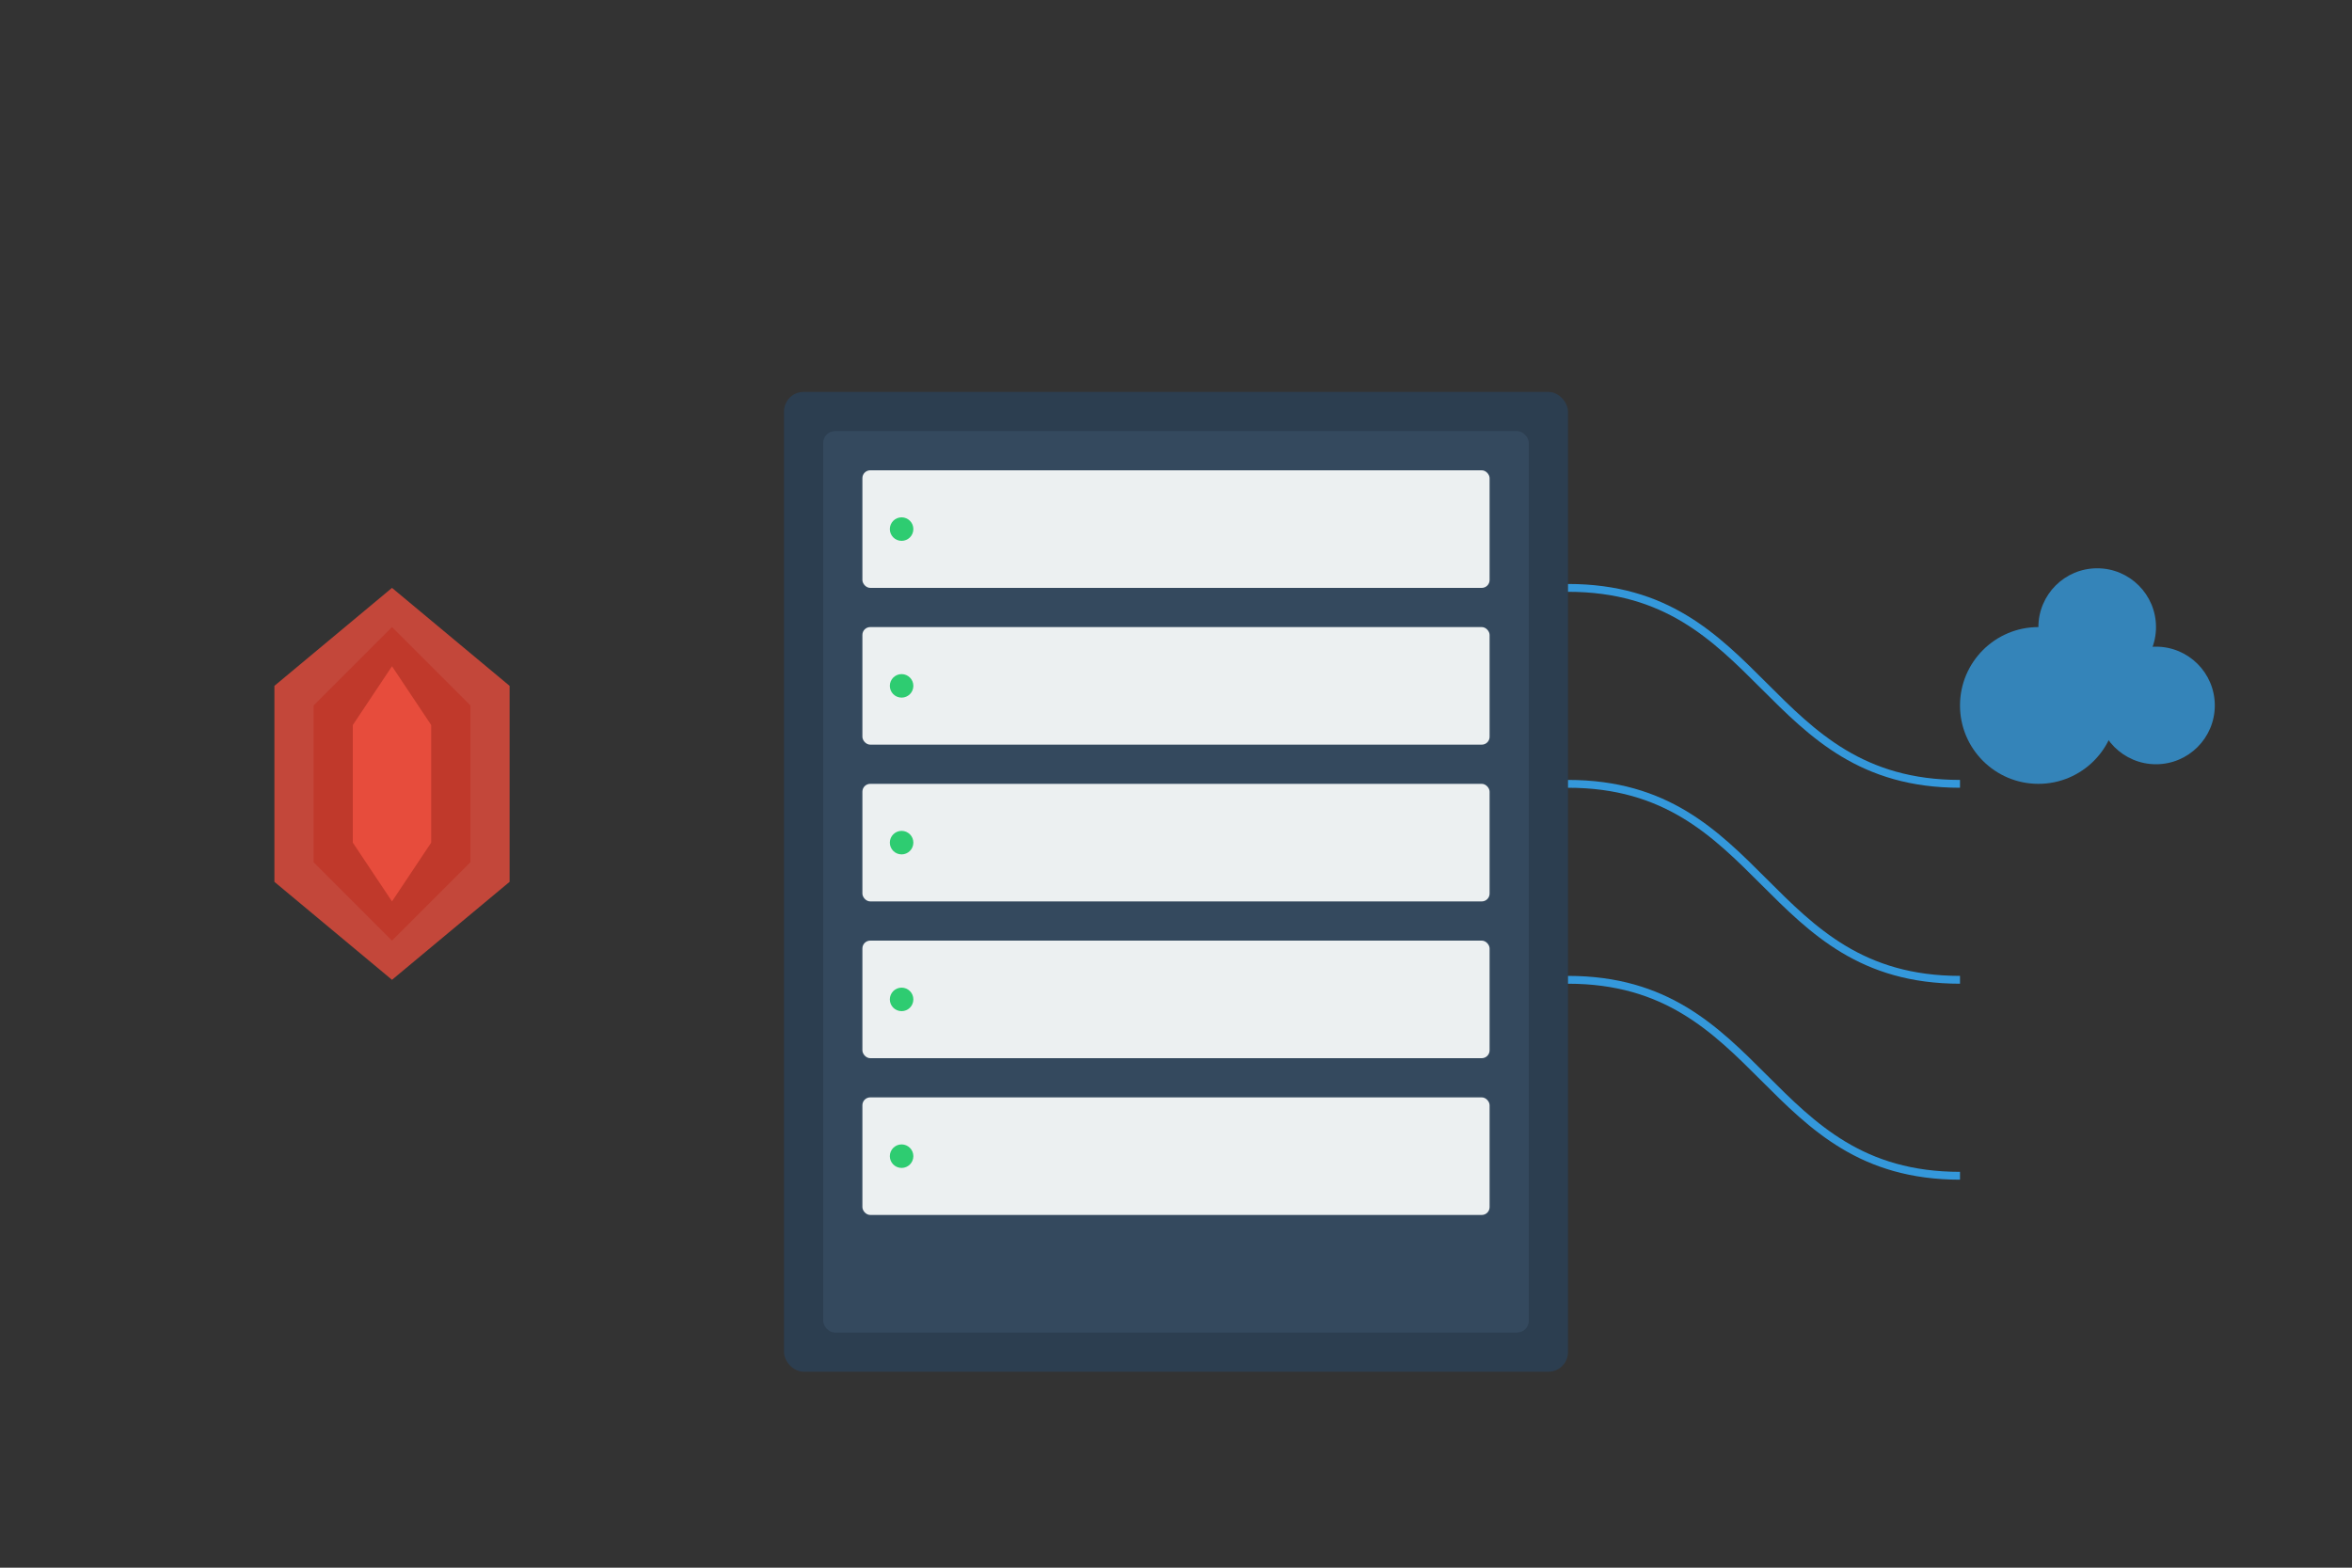 <?xml version="1.0" encoding="UTF-8"?>
<svg width="600" height="400" viewBox="0 0 600 400" xmlns="http://www.w3.org/2000/svg">
    <rect x="0" y="0" width="600" height="400" fill="#333333" stroke="none"/>
    <!-- Server Rack -->
    <rect x="200" y="100" width="200" height="250" fill="#2c3e50" rx="5"/>
    <rect x="210" y="110" width="180" height="230" fill="#34495e" rx="3"/>
    
    <!-- Server Units -->
    <g fill="#ecf0f1">
        <rect x="220" y="120" width="160" height="30" rx="2"/>
        <rect x="220" y="160" width="160" height="30" rx="2"/>
        <rect x="220" y="200" width="160" height="30" rx="2"/>
        <rect x="220" y="240" width="160" height="30" rx="2"/>
        <rect x="220" y="280" width="160" height="30" rx="2"/>
    </g>
    
    <!-- Server Lights -->
    <g fill="#2ecc71">
        <circle cx="230" cy="135" r="3"/>
        <circle cx="230" cy="175" r="3"/>
        <circle cx="230" cy="215" r="3"/>
        <circle cx="230" cy="255" r="3"/>
        <circle cx="230" cy="295" r="3"/>
    </g>
    
    <!-- Network Lines -->
    <g stroke="#3498db" stroke-width="2" fill="none">
        <path d="M400 150 C450 150, 450 200, 500 200"/>
        <path d="M400 200 C450 200, 450 250, 500 250"/>
        <path d="M400 250 C450 250, 450 300, 500 300"/>
    </g>
    
    <!-- Cloud Elements -->
    <g fill="#3498db" opacity="0.8">
        <circle cx="520" cy="180" r="20"/>
        <circle cx="550" cy="180" r="15"/>
        <circle cx="535" cy="160" r="15"/>
    </g>
    
    <!-- Security Shield -->
    <g transform="translate(100, 200)">
        <path d="M0,-50 L30,-25 L30,25 L0,50 L-30,25 L-30,-25 Z" fill="#e74c3c" opacity="0.8"/>
        <path d="M0,-40 L20,-20 L20,20 L0,40 L-20,20 L-20,-20 Z" fill="#c0392b"/>
        <path d="M0,-30 L10,-15 L10,15 L0,30 L-10,15 L-10,-15 Z" fill="#e74c3c"/>
    </g>
</svg> 